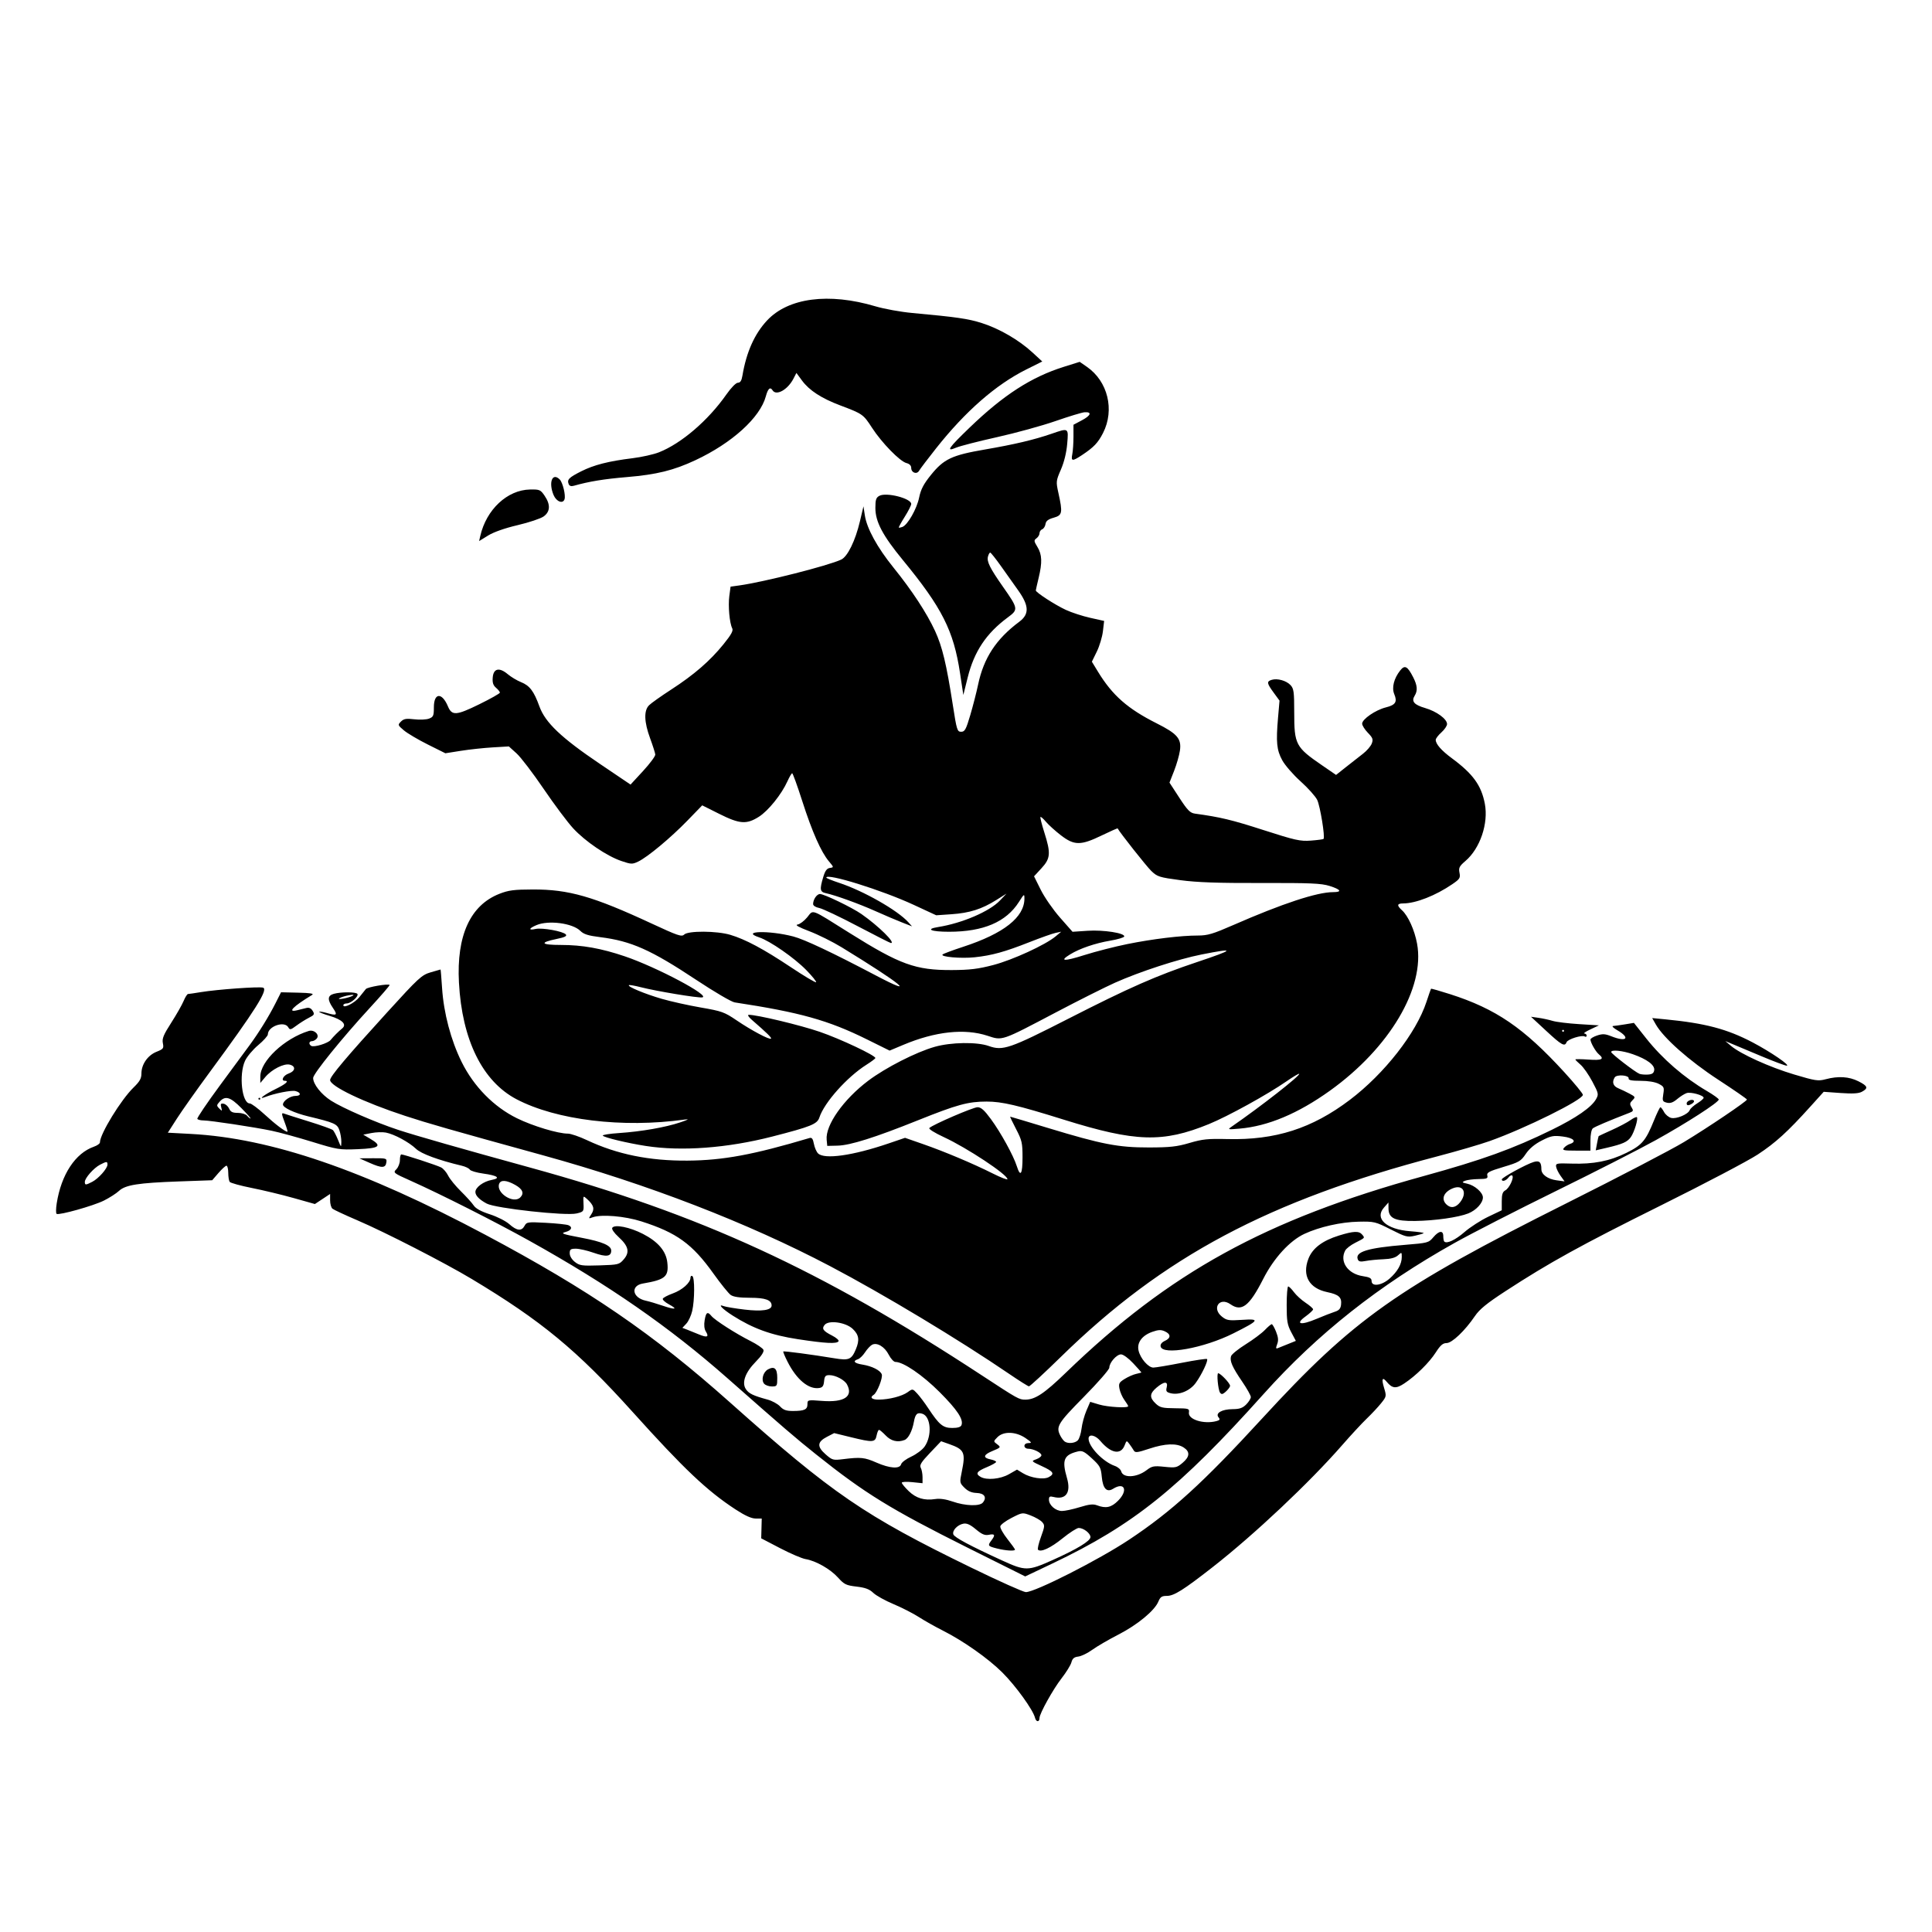 <!-- Created with Inkscape (http://www.inkscape.org/) --><svg xmlns:inkscape="http://www.inkscape.org/namespaces/inkscape" xmlns:sodipodi="http://sodipodi.sourceforge.net/DTD/sodipodi-0.dtd" xmlns="http://www.w3.org/2000/svg" xmlns:svg="http://www.w3.org/2000/svg" version="1.1" id="svg1" width="1024" height="1024" viewBox="0 0 1024 1024" sodipodi:docname="Free Aladdin SVG Vector File for Laser Cutting #6.zip" inkscape:version="1.3.2 (091e20e, 2023-11-25, custom)" inkscape:export-filename="Free Aladdin SVG Vector File for Laser Cutting #5.jpg" inkscape:export-xdpi="96" inkscape:export-ydpi="96" xml:space="preserve"><defs id="defs1"><clipPath clipPathUnits="userSpaceOnUse" id="clipPath113"><path id="path114" style="fill:#ff0000;fill-opacity:1;fill-rule:nonzero;stroke:none" d="M 2.963,1.541 V 1025.541 H 1026.963 V 1.541 Z M 293.678,139.816 c 38.782,0.037 77.573,2.749 116.002,7.945 9.316,1.26 16.801,2.427 23.992,3.615 10.278,-0.304 20.555,-0.753 30.832,-0.957 14.589,-0.289 29.182,-0.293 43.773,-0.439 46.53,0.286 24.385,-0.045 66.441,0.889 54.847,1.218 55.05,55.197 3.002,56.846 -6.184,8.261 -18.239,14.624 -36.477,15.156 -21.151,0.618 -28.764,0.634 -50.75,2.223 -18.689,1.35 -37.337,3.193 -55.936,5.455 12.001,0.019 24.001,-0.009 36.002,0.027 66.77,0.119 133.485,3.038 200.18,5.91 25.427,1.248 13.232,0.577 36.588,1.979 56.229,3.375 52.814,60.187 -3.414,56.801 -22.617,-1.362 -10.745,-0.708 -35.621,-1.93 -65.936,-2.839 -131.892,-5.737 -197.902,-5.857 -52.786,-0.158 -105.573,-0.132 -158.359,-0.123 -9.163,0.002 -16.808,-1.521 -22.99,-4.041 -8.746,3.017 -17.523,5.934 -26.242,9.025 5.536,3.592 10.902,7.441 16.049,11.592 4.71,3.738 8.839,8.1 12.367,12.955 1.544,2.112 2.554,4.476 3.531,6.879 9.834,24.185 -37.528,-10.811 -26.604,7.615 0.316,0.41 0.648,0.808 0.936,1.24 -0.442,-0.03 0.702,0.757 0.402,0.863 -0.122,0.043 -0.145,-0.214 -0.217,-0.322 -0.432,-0.647 -0.796,-1.232 -1.121,-1.781 -1.833,-2.376 -4.085,-4.419 -6.377,-6.336 -7.565,-6.146 -15.728,-11.472 -24.252,-16.189 -0.926,2.545 -3.064,5.186 -6.932,7.326 -5.103,2.824 -9.958,6.07 -14.867,9.225 2.815,1.789 5.518,3.747 8.232,5.686 5.188,1.805 8.897,4.886 11.031,8.553 1.166,0.978 2.398,1.873 3.539,2.883 2.912,2.576 5.652,5.339 8.479,8.008 2.398,2.435 4.645,5.002 6.926,7.539 13.844,2.092 20.255,12.141 17.541,21.828 4.759,6.458 9.477,12.952 13.904,19.637 1.212,1.926 2.423,3.851 3.635,5.777 17.713,28.154 -3.163,47.614 -22.85,33.654 0.886,4.68 -0.554,9.512 -4.043,13.561 1.042,2.544 1.296,5.249 0.936,7.926 7.635,3.691 11.569,9.748 11.797,15.885 24.43,8.601 21.521,33.825 -3.26,37.27 0.239,0.082 0.482,0.156 0.719,0.244 1.322,0.493 2.596,1.11 3.916,1.607 6.12,2.308 12.536,3.896 18.807,5.732 32.52,9.524 29.183,38.885 3.928,40.547 0.828,9.169 -5.021,16.757 -15.059,17.93 -2.798,5.034 -8.149,8.16 -14.783,8.143 -2.317,12.426 -14.089,18.126 -25.68,11.934 -0.503,4.072 -1.764,6.609 -5.955,2.176 -1.766,-1.868 -2.922,-4.16 -4.043,-6.443 -0.746,-1.836 -1.593,-3.62 -2.443,-5.408 -0.81,-1.862 -1.573,-3.744 -2.453,-5.574 -1.172,-2.196 -2.29,-4.417 -3.336,-6.676 -1.296,-2.374 -2.92,-4.557 -4.488,-6.756 -1.716,-2.711 -3.953,-4.918 -6.223,-7.143 -2.015,-1.95 -4.302,-3.575 -6.48,-5.33 -2.51,-1.865 -5.238,-3.423 -7.939,-4.99 -3.239,-1.788 -6.685,-3.136 -10.166,-4.365 -4.373,-1.345 -8.735,-2.725 -13.109,-4.068 -4.079,-1.102 -8.255,-1.84 -12.396,-2.68 -2.58,-0.467 -5.169,-0.886 -7.756,-1.318 -1.618,-0.002 -3.236,-0.018 -4.854,-0.104 -3.38,-0.333 -6.774,-0.454 -10.156,-0.758 -4.122,-0.44 -8.261,-0.699 -12.389,-1.078 -4.707,-0.594 -9.42,-1.135 -14.15,-1.504 -2.798,-0.172 -1.405,-0.126 -4.182,-0.137 -2.602,-0.01 -4.766,-0.457 -6.512,-1.188 -2.594,-0.066 -5.187,-0.124 -7.781,-0.164 -15.93,-0.245 -15.682,-16.337 0.248,-16.092 3.439,0.053 6.877,0.111 10.314,0.217 4.496,0.14 8.986,0.432 13.479,0.658 1.67,-0.612 3.69,-0.976 6.072,-0.975 2.014,4e-4 1.003,-1e-4 3.033,0.002 2.756,0.002 5.512,0.004 8.268,0.016 3.253,0.016 6.506,0.037 9.758,0.098 4.346,0.087 8.693,0.189 13.029,0.508 3.836,0.357 7.644,0.955 11.484,1.26 5.477,0.546 10.922,1.307 16.355,2.186 0.835,0.103 1.674,0.162 2.51,0.258 -2.127,-2.987 -3.694,-5.884 -4.756,-8.641 -5.968,-0.58 -11.926,-1.268 -17.904,-1.723 -12.194,-0.928 -20.637,-5.297 -25.348,-10.836 -3.532,-1.738 -6.423,-3.886 -8.357,-6.406 -6.737,-1.518 -11.721,-4.384 -14.693,-8.049 -24.175,1.834 -34.36,-13.009 -28.658,-25.266 -9.162,-6.34 -10.615,-17.359 -1.707,-25.652 -18.297,-8.662 -13.852,-33.814 17.023,-37.461 4.496,-0.531 9,-0.974 13.508,-1.367 0.312,-0.5 0.98,-1.167 1.217,-1.631 -14.382,-0.455 -31.815,1.542 -20.828,-9.648 -14.044,-0.37 -27.081,-0.629 -12.027,-12.9 1.204,-0.982 2.358,-2.029 3.613,-2.945 2.61,-1.905 8.551,-5.468 10.934,-6.814 8.837,-4.995 17.972,-9.339 27.166,-13.623 8.593,-3.893 17.413,-7.134 26.369,-9.949 -3.043,-1.188 -6.148,-2.206 -9.221,-3.316 -8.215,3.834 -17.176,8.039 -24.521,12.312 -1.583,0.921 -2.997,2.104 -4.482,3.174 -0.494,0.356 -0.968,0.736 -1.455,1.102 -0.121,0.091 -0.406,0.412 -0.367,0.266 0.098,-0.366 0.374,-0.661 0.561,-0.99 27.778,-49.004 -80.483,17.295 -48.793,-29.275 1.925,-2.829 4.06,-5.442 6.348,-7.891 C 51.904,305.044 55.036,281.796 85.691,281.574 c 1.164,-0.008 2.368,0.016 3.611,0.076 0.882,0.043 1.77,0.032 2.648,0.127 6.032,0.654 11.973,2.084 17.859,3.496 3.672,0.881 7.157,1.797 10.656,2.695 3.449,-1.603 6.936,-3.217 10.281,-4.822 5.727,-2.555 11.49,-5.02 17.256,-7.479 -1.758,-0.433 -2.701,-0.767 -5.234,-1.371 -7.09,-1.691 -10.337,-2.42 -17.025,-3.592 -3.644,-0.638 -2.73,0.363 -3.596,-0.623 -5.483,-6.245 -9.524,-11.109 -12.539,-15.299 -0.883,0.483 -1.786,0.92 -2.66,1.422 -48.844,28.059 -83.256,-3.874 -40.234,-40.236 1.815,-1.534 3.491,-3.25 5.445,-4.602 14.718,-10.178 31.246,-17.128 47.98,-23.221 5.612,-2.043 11.241,-4.067 16.928,-5.891 -7.222,-10.428 0.606,-21.63 29.377,-29.678 2.75,-0.769 5.469,-1.661 8.25,-2.307 7.199,-1.67 19.794,-3.63 26.414,-4.502 13.691,-1.802 32.819,-3.715 46.23,-4.545 9.896,-0.612 19.813,-0.84 29.719,-1.26 5.539,-0.104 11.079,-0.154 16.619,-0.148 z m -76.971,85.111 c -5.877,0.789 -11.762,1.527 -17.631,2.381 -12.063,2.184 -24.262,3.72 -36.189,6.553 -7.505,1.782 -14.702,4.684 -21.973,7.26 -2.958,1.048 -5.897,2.134 -8.812,3.27 14.704,2.444 29.159,6.501 43.502,10.438 0.699,0.206 1.39,0.44 2.088,0.65 3.061,-3.614 6.454,-6.95 9.637,-10.461 4.614,-3.781 8.819,-8.123 13.842,-11.342 5.188,-3.324 10.351,-6.135 15.537,-8.748 z m -89.252,172.832 c -0.512,0.272 -1.032,0.529 -1.555,0.779 1.331,-0.102 2.663,-0.188 3.994,-0.281 0.041,-0.026 0.1,-0.072 0.141,-0.098 -0.816,-0.16 -1.676,-0.294 -2.58,-0.4 z m 125.957,26.533 c -0.088,0.124 -0.242,0.225 -0.334,0.348 0.261,0.11 0.512,0.225 0.766,0.34 -0.144,-0.229 -0.288,-0.458 -0.432,-0.688 z m 5.26,94.814 c -1.808,0.607 -3.538,1.283 -5.67,1.609 1.013,0.583 2.02,1.174 3.014,1.758 2.914,1.711 4.847,2.951 7.164,4.408 -1.701,-2.773 -3.333,-5.451 -4.508,-7.775 z"/></clipPath><clipPath clipPathUnits="userSpaceOnUse" id="clipPath240"><path id="path241" style="fill:#ff0000;fill-opacity:1;fill-rule:nonzero;stroke:none" d="M 0.117,-1.305 V 485.719 c 14.587,1.828 30.965,12.545 44.244,35.039 l 1.598,2.705 c 0.762,-13.666 5.121,-23.707 11.205,-30.043 -5.539,-5.821 -10.364,-12.221 -14.834,-18.893 -5.027,-7.645 -8.926,-15.924 -12.211,-24.441 -2.772,-7.459 -4.205,-15.27 -5.857,-23.018 -1.84,-8.204 -2.646,-16.572 -3.229,-24.943 -0.889,-10.321 -0.307,-20.631 1.051,-30.875 1.2,-9.048 2.946,-17.99 5.195,-26.832 1.533,-4.568 2.601,-9.217 3.49,-13.912 -24.478,-1.784 -33.487,-28.212 -3.303,-56.635 0.742,-0.699 1.485,-1.379 2.229,-2.062 -4.187,-4.388 -9.466,-3.128 -16.824,9.539 -0.398,0.686 -0.946,2.81 -1.195,2.057 -0.28,-0.849 0.702,-1.644 1.061,-2.463 1.81,-4.134 3.754,-8.216 5.648,-12.312 3.983,-9.472 8.484,-18.638 13.777,-27.443 1.547,-2.716 3.24,-5.327 4.994,-7.895 0.846,-5.819 1.861,-11.611 3.248,-17.344 4.004,-13.57 9.739,-26.541 16.078,-39.16 5.396,-11.611 12.441,-22.275 19.77,-32.729 11.789,-16.817 25.374,-23.748 36.729,-23.617 8.54,0.099 15.692,4.29 19.973,11.191 4.138,-3.136 8.434,-6.063 12.713,-9.01 6.007,-4.05 11.955,-8.184 18.105,-12.014 6.541,-4.078 13.433,-7.565 20.293,-11.07 8.154,-4.15 16.341,-8.234 24.631,-12.105 7.486,-3.696 15.269,-6.722 22.895,-10.104 8.259,-3.533 16.867,-6.217 25.527,-8.572 6.909,-1.848 13.986,-2.885 21.094,-3.572 1.403,-0.167 2.788,-0.103 4.184,-0.188 7.452,-5.22 18.255,-8.668 32.49,-8.668 h 20.301 20.336 c 2.979,-0.011 5.956,-0.029 8.932,-0.004 2.975,0.025 5.95,0.092 8.924,0.256 3.982,0.418 7.958,0.863 11.951,1.164 59.577,4.494 54.951,64.801 -4.615,60.178 -3.898,-0.303 -7.791,-0.651 -11.67,-1.145 -1.037,-0.393 -0.163,-0.096 -2.766,-0.096 h -10.756 -20.336 -11.135 c -3.624,7.139 -8.846,11.725 -15.934,17.086 -4.878,3.606 -10.395,6.086 -16.02,8.258 -20.834,8.047 -37.186,3.913 -46.447,-5.068 -3.844,1.644 -7.671,3.324 -11.428,5.164 -7.648,3.568 -15.191,7.346 -22.715,11.17 -3.102,1.582 -6.203,3.177 -9.271,4.828 -0.829,0.968 -1.349,1.916 -2.262,2.887 -3.912,4.16 -7.856,8.289 -12.08,12.139 -6.381,5.721 -12.907,11.275 -19.227,17.064 -6.696,5.975 -13.303,12.061 -20.285,17.705 -5.511,4.654 -11.133,9.17 -16.658,13.805 -4.978,7.074 -9.806,14.249 -14.633,21.428 -3.998,6.311 -7.923,12.67 -11.826,19.039 -3.616,6.377 -6.991,12.881 -10.371,19.385 -0.19,0.368 -0.394,0.731 -0.584,1.1 -0.068,5.795 -0.103,11.591 -0.303,17.383 -0.404,11.01 -0.93,22.034 -2.396,32.963 -1.317,8.912 -2.991,17.756 -5.852,26.32 -0.093,0.364 -0.122,0.739 -0.213,1.104 7.304,6.456 13.234,17.396 15.506,33.182 0.205,1.422 0.409,2.842 0.613,4.264 1.615,10.268 2.973,20.576 4.182,30.898 0.493,6.199 0.967,12.399 0.777,18.623 -0.108,3.528 -0.43,6.84 -0.928,9.951 4.191,4.94 8.385,9.877 12.479,14.9 7.311,9.118 14.093,18.641 20.344,28.52 3.976,6.65 7.735,13.434 10.949,20.463 0.165,-0.011 0.323,-0.035 0.488,-0.043 1.414,-0.072 2.712,-0.073 3.914,-0.014 8.415,0.419 12.212,3.917 19.457,8.504 8.129,6.987 13.229,16.382 17.443,26.055 1.747,4.648 3.517,9.285 5.252,13.938 2.545,6.64 3.63,13.645 4.303,20.684 0.907,7.854 0.284,15.68 -1.215,23.41 -2.118,9.075 -6.584,17.292 -11.186,25.307 -3.857,6.628 -7.989,13.089 -12.01,19.617 -4.047,6.238 -7.344,12.916 -11.02,19.371 -2.128,4.359 -4.604,8.566 -6.453,13.057 -0.402,0.897 -0.785,1.804 -1.205,2.693 -0.123,0.261 -0.255,0.518 -0.381,0.777 0.173,0.252 0.35,0.5 0.523,0.752 8.274,11.996 6.929,17.234 1.102,19.219 24.175,26.663 0.221,60.728 -45.082,40.461 -4.356,-1.949 -8.653,-4.03 -12.869,-6.266 -4.891,-2.857 -9.607,-5.989 -14.357,-9.07 -5.006,-3.583 -10.449,-6.527 -15.746,-9.645 -2.009,-1.23 -4.205,-2.878 -6.316,-3.988 -0.735,-0.386 -1.613,-0.528 -2.256,-1.053 -0.518,-0.423 1.585,0.601 1.936,0.521 8.952,-2.025 14.123,-5.168 16.693,-8.979 -9.195,-10.212 -16.982,-21.598 -25.043,-32.701 -0.879,-1.24 -1.745,-2.49 -2.619,-3.734 -0.6,6.095 -0.725,12.233 -0.516,18.418 1.567,46.325 -35.351,56.705 -52.189,31.145 V 1022.695 H 1024.117 V -1.305 Z M 640.027,12.848 c 9.758,-0.097 21.512,3.181 34.168,11.113 17.906,11.223 34.089,26.164 49.977,40.332 30.946,28.946 59.605,60.228 86.514,92.932 11.921,15.041 22.387,31.113 32.768,47.225 14.514,22.527 12.226,41.45 2.443,51.02 3.263,5.234 6.33,10.59 9.18,16.076 9.575,18.432 9.115,33.633 3.475,43.568 2.642,2.48 5.256,5.312 7.805,8.559 7.582,9.658 12.772,20.747 17.539,31.977 6.426,16.172 11.519,32.829 16.363,49.529 3.251,11.709 6.205,24.076 4.545,36.33 -0.481,3.552 -1.528,7.002 -2.291,10.504 -6.032,27.677 -19.693,11.912 -32.248,-5.932 -0.804,9.048 -1.647,18.094 -2.488,27.137 -1.994,18.09 -3.805,36.2 -5.967,54.271 -0.168,1.194 -0.332,2.389 -0.5,3.584 23.792,2.751 33.581,32.961 2.496,60.316 -4.343,3.822 -8.637,7.707 -12.814,11.705 -1.472,8.912 -3.06,17.804 -4.787,26.672 -2.161,9.447 -2.726,19.514 -6.65,28.5 -1.174,2.689 -2.672,5.226 -4.008,7.838 -9.18,17.951 -15.728,13.863 -21.191,2.834 -1.86,44.337 -37.385,55.057 -53.023,25.955 -1.889,-0.975 -3.789,-1.986 -5.734,-3.24 -5.867,1.816 -12.518,1.144 -19.031,-2.061 -0.509,0.629 -1.019,1.277 -1.543,1.879 -0.299,0.27 -0.501,0.71 -0.889,0.82 -0.086,0.024 -0.109,-0.273 -0.17,-0.207 -0.17,0.184 -0.053,0.8 -0.281,0.695 -0.269,-0.123 -0.103,-4.074 -0.174,0.986 -0.016,0.593 1.448,10.964 0.299,6.328 -1.993,-8.04 -4.129,-12.236 -6.375,-13.826 -0.407,0.66 -0.844,1.307 -1.234,1.975 -0.491,0.84 -1.4,3.211 -1.752,4.09 -5.599,13.998 -13.351,23.025 -21.455,27.826 -8.249,15.486 -16.847,25.771 -25.221,2.35 -0.097,-0.271 -0.114,-0.56 -0.207,-0.832 -10.979,-5.843 -17.672,-20.86 -12.346,-41.934 0.288,-1.58 0.661,-3.304 1.162,-5.246 0.627,-2.43 1.064,-4.919 1.883,-7.291 4.364,-12.639 13.699,-24.495 22.656,-35.207 -2.19,-3.03 -4.263,-6.146 -6.141,-9.398 -3.585,-7.021 -6.532,-14.726 -7.111,-22.676 -0.167,-2.288 -0.046,-4.587 -0.07,-6.881 0.598,-2.975 1.197,-5.949 1.795,-8.924 1.947,-9.685 4.608,-13.842 7.688,-14.656 3.627,-6.18 8.856,-10.904 16.746,-13.479 2.148,-0.701 4.38,-0.945 6.646,-0.99 0.324,-0.006 0.653,0.021 0.979,0.021 11.746,-7.505 25.2,-11.737 38.801,-15.146 0.887,-1.879 1.756,-3.765 2.709,-5.613 1.019,-2.169 2.105,-4.304 3.236,-6.416 -6.355,-6.422 -11.592,-16.289 -14.068,-30.15 -1.289,-7.218 -2.844,-14.388 -3.93,-21.641 -0.064,-0.434 -0.098,-0.871 -0.16,-1.305 -11.529,2.277 -18.642,-0.867 -11.871,-19.068 2.032,-5.461 0.898,-2.745 3.416,-8.145 0.749,-1.307 1.449,-2.644 2.248,-3.922 0.155,-0.248 1.107,-1.605 2.004,-2.865 -0.264,-1.852 -0.449,-3.713 -0.701,-5.568 -0.542,-6.513 -0.934,-13.034 -0.451,-19.566 0.361,-7.183 0.873,-14.384 2.369,-21.436 2.251,-9.481 5.484,-18.698 10.729,-26.984 0.743,-1.193 1.514,-2.365 2.281,-3.541 -4.78,-8.78 -6.572,-21.272 -2.4,-37.34 1.379,-5.311 0.628,-2.64 2.258,-8.016 2.568,-7.378 5.581,-14.591 9.094,-21.574 2.767,-6.406 5.004,-13.006 6.904,-19.721 1.542,-7.882 2.637,-15.812 2.574,-23.867 v -3.242 c -3.667,-4.354 -7.302,-8.737 -11.236,-12.869 -6.4,-6.703 -13.267,-12.933 -20.939,-18.168 -8.617,-6.366 -17.545,-12.282 -26.469,-18.207 -10.916,-7.242 -21.799,-14.582 -31.791,-23.086 -11.152,-9.655 -21.67,-19.986 -31.623,-30.877 -9.046,-9.868 -17.741,-20.065 -26.986,-29.744 C 589.978,88.183 599.567,59.862 621.307,56.74 603.866,34.343 615.685,13.09 640.027,12.848 Z m 93.949,429.021 c -7.861,13.679 -5.342,16.616 1.91,15.283 -0.143,-1.261 -0.317,-2.518 -0.463,-3.779 -0.301,-3.859 -0.907,-7.677 -1.447,-11.504 z M 174.225,566.424 c 0.003,-0.145 -0.167,0.248 -0.195,0.391 -0.094,0.471 -0.147,0.948 -0.211,1.424 0.156,-0.336 0.319,-0.667 0.455,-1.016 -0.561,1.056 -0.07,0.255 -0.049,-0.799 z M 0.117,602.516 v 16.166 c 1.961,-1.984 4.406,-3.674 7.33,-4.98 -2.445,-3.727 -4.916,-7.438 -7.33,-11.186 z M 838.766,753.389 c 10.709,-0.347 23.739,5.101 36.371,18.85 7.673,8.351 15.378,16.688 23.881,24.219 8.531,7.577 17.265,14.793 26.215,21.869 1.534,1.213 4.581,1.649 4.629,3.604 0.038,1.543 -5.02,-2.483 -4.547,-0.885 16.973,57.285 48.674,71.202 -9.922,59.533 -13.919,-2.772 -24.929,-12.72 -35.635,-21.324 -11.957,-9.611 -8.618,-6.921 -20.723,-17.588 -10.055,-8.88 -19.192,-18.691 -28.281,-28.531 -27.871,-30.173 -15.548,-58.983 8.012,-59.746 z"/></clipPath></defs><sodipodi:namedview id="namedview1" pagecolor="#ffffff" bordercolor="#000000" borderopacity="0.25" inkscape:showpageshadow="2" inkscape:pageopacity="0.0" inkscape:pagecheckerboard="0" inkscape:deskcolor="#d1d1d1" inkscape:zoom="0.35148179" inkscape:cx="611.69599" inkscape:cy="650.10481" inkscape:window-width="1366" inkscape:window-height="705" inkscape:window-x="-8" inkscape:window-y="-8" inkscape:window-maximized="1" inkscape:current-layer="g1"/><g inkscape:groupmode="layer" inkscape:label="Image" id="g1"><path style="fill:#000000" d="m 548.573,910.432 c -1.054,-4.201 -10.2,-16.872 -17.276,-23.935 -7.497,-7.484 -20.785,-16.836 -31.773,-22.363 -3.883,-1.953 -9.536,-5.143 -12.561,-7.089 -3.025,-1.946 -9.07,-5.03 -13.432,-6.853 -4.363,-1.824 -9.158,-4.49 -10.657,-5.926 -2.059,-1.973 -4.231,-2.788 -8.89,-3.337 -5.543,-0.654 -6.536,-1.139 -9.843,-4.809 -4.05,-4.495 -11.747,-8.871 -17.178,-9.767 -1.925,-0.317 -8,-2.922 -13.5,-5.789 l -10,-5.212 0.138,-5.25 0.138,-5.25 h -3.259 c -2.209,0 -5.636,-1.554 -10.638,-4.825 -15.148,-9.906 -27.358,-21.473 -54.548,-51.675 -29.408,-32.665 -48.39,-48.349 -85.33,-70.506 -14.252,-8.548 -45.851,-24.758 -60.5,-31.034 -6.6,-2.828 -12.562,-5.606 -13.25,-6.173 -0.688,-0.567 -1.25,-2.558 -1.25,-4.423 l 0,-3.392 -4.031,2.668 -4.031,2.668 -11.219,-3.16 c -6.17,-1.738 -16.169,-4.145 -22.219,-5.35 -6.05,-1.204 -11.331,-2.664 -11.735,-3.244 -0.404,-0.58 -0.742,-2.741 -0.75,-4.804 -0.008,-2.062 -0.43,-3.75 -0.937,-3.75 -0.507,0 -2.42,1.733 -4.25,3.851 l -3.328,3.851 -17.5,0.623 c -21.744,0.774 -28.502,1.841 -31.919,5.042 -1.419,1.33 -5.016,3.635 -7.992,5.123 -5.538,2.769 -23.698,7.868 -25.049,7.033 -0.413,-0.255 -0.384,-2.779 0.063,-5.61 2.41,-15.246 9.853,-26.563 19.736,-30.009 1.739,-0.606 3.161,-1.62 3.162,-2.254 0.003,-4.442 11.171,-22.662 17.869,-29.152 3.235,-3.134 4.128,-4.732 4.129,-7.382 0.001,-4.849 3.328,-9.632 7.998,-11.5 3.638,-1.456 3.911,-1.826 3.363,-4.567 -0.487,-2.434 0.325,-4.419 4.417,-10.798 2.757,-4.298 5.713,-9.489 6.567,-11.534 0.855,-2.045 1.914,-3.721 2.355,-3.725 0.441,-0.003 3.501,-0.452 6.801,-0.997 8.737,-1.443 31.209,-3.046 33.013,-2.354 2.736,1.05 -4.237,12.071 -28.379,44.857 -6.885,9.35 -14.683,20.375 -17.33,24.5 l -4.811,7.5 12.254,0.654 c 42.339,2.259 91.475,19.092 155.974,53.433 55.11,29.342 88.901,52.494 129.754,88.905 54.388,48.473 71.141,59.94 128.008,87.619 14.565,7.089 27.515,12.89 28.778,12.89 4.956,0 38.636,-17.098 54.686,-27.761 22.641,-15.042 39.094,-30.031 70.534,-64.255 48.671,-52.98 71.254,-68.945 161.52,-114.183 27.5,-13.782 55.4,-28.318 62,-32.303 12.657,-7.641 33.353,-21.604 33.446,-22.564 0.03,-0.312 -6.795,-5.037 -15.168,-10.5 -15.467,-10.094 -29.062,-22.134 -33.162,-29.37 l -1.884,-3.325 6.884,0.669 c 21.268,2.067 32.804,5.114 46.384,12.25 9.508,4.996 20.269,12.361 17.987,12.31 -0.818,-0.018 -6.662,-2.203 -12.987,-4.856 -6.325,-2.652 -13.3,-5.575 -15.5,-6.496 l -4,-1.673 3,2.54 c 5.107,4.324 20.421,11.266 33.408,15.143 11.325,3.381 12.788,3.603 16.764,2.54 6.652,-1.779 12.398,-1.42 17.366,1.085 4.977,2.51 5.355,3.644 1.85,5.546 -1.727,0.937 -4.86,1.12 -11.32,0.661 l -8.932,-0.635 -7.068,7.834 c -12.084,13.394 -18.396,19.142 -27.883,25.392 -5.039,3.32 -28.067,15.429 -51.173,26.909 -42.585,21.158 -59.251,30.351 -82.571,45.545 -9.888,6.443 -13.695,9.55 -16.185,13.211 -5.291,7.78 -12.127,14.287 -15.009,14.287 -1.945,0 -3.274,1.146 -5.684,4.902 -3.511,5.472 -10.555,12.41 -16.783,16.532 -4.317,2.857 -6.29,2.669 -9.235,-0.879 -2.322,-2.798 -2.875,-1.638 -1.459,3.066 1.364,4.533 1.335,4.69 -1.516,8.25 -1.598,1.996 -5.016,5.654 -7.595,8.129 -2.579,2.475 -8.417,8.775 -12.975,14 -17.339,19.878 -46.54,47.393 -68.661,64.695 -15.523,12.142 -20.548,15.305 -24.32,15.305 -2.704,0 -3.497,0.529 -4.528,3.017 -1.99,4.805 -11.08,12.312 -21.174,17.487 -5.126,2.628 -11.35,6.249 -13.832,8.048 -2.482,1.798 -5.827,3.422 -7.434,3.609 -2.198,0.255 -3.1,1.011 -3.641,3.051 -0.396,1.491 -2.754,5.316 -5.24,8.5 -4.455,5.704 -11.658,18.657 -11.668,20.98 -0.01,2.335 -1.802,2.253 -2.395,-0.109 z M 48.893,626.386 c 3.327,-1.721 8.069,-7.076 8.069,-9.113 0,-1.78 -0.418,-1.776 -3.931,0.041 -3.327,1.721 -8.069,7.076 -8.069,9.113 0,1.78 0.418,1.776 3.931,-0.041 z M 512.917,820.337 C 472.052,799.922 458.445,791.547 432.562,770.881 421.483,762.036 415.693,757.059 385.54,730.461 354.807,703.351 322.717,681.089 280.463,657.566 c -18.075,-10.062 -46.732,-24.549 -62.626,-31.659 -9.414,-4.211 -9.585,-4.347 -7.75,-6.182 1.032,-1.032 1.876,-3.226 1.876,-4.876 0,-1.65 0.338,-2.992 0.75,-2.982 1.437,0.034 19.015,5.786 21.115,6.91 1.163,0.622 2.834,2.581 3.713,4.352 0.879,1.771 3.921,5.502 6.76,8.291 2.839,2.789 5.889,6.168 6.777,7.51 1.085,1.638 3.9,3.175 8.569,4.679 3.865,1.245 8.446,3.572 10.315,5.24 3.964,3.539 6.497,3.81 8.074,0.862 1.085,-2.028 1.668,-2.11 11.285,-1.594 5.578,0.299 10.947,0.867 11.933,1.261 2.364,0.946 1.669,2.755 -1.366,3.556 -2.996,0.79 -2.069,1.131 8.574,3.152 10.8,2.051 15.5,4.096 15.5,6.743 0,3.195 -2.628,3.52 -9.356,1.157 -3.379,-1.187 -7.607,-2.153 -9.394,-2.148 -2.771,0.009 -3.25,0.368 -3.25,2.438 0,1.455 1.098,3.291 2.742,4.584 2.482,1.953 3.72,2.125 13.088,1.823 9.987,-0.322 10.433,-0.435 12.831,-3.225 3.268,-3.802 2.522,-6.982 -2.77,-11.819 -2.384,-2.179 -3.764,-4.187 -3.345,-4.865 1.214,-1.964 9.269,-0.369 16.244,3.217 8.023,4.125 12.254,9.075 12.937,15.137 0.847,7.514 -1.029,9.135 -12.922,11.161 -6.752,1.151 -5.66,7.584 1.547,9.115 1.73,0.368 5.764,1.564 8.962,2.657 6.745,2.306 8.238,1.939 3.184,-0.783 -1.932,-1.04 -3.36,-2.35 -3.173,-2.91 0.187,-0.56 2.552,-1.82 5.256,-2.8 5.064,-1.835 9.417,-5.687 9.417,-8.334 0,-0.827 0.45,-1.225 1,-0.885 1.3,0.804 1.245,12.723 -0.085,18.5 -0.57,2.475 -1.975,5.499 -3.121,6.719 l -2.085,2.219 2.396,0.912 c 1.318,0.501 4.152,1.646 6.299,2.544 4.465,1.867 5.578,1.408 3.738,-1.54 -0.826,-1.322 -1.048,-3.445 -0.624,-5.955 0.722,-4.272 1.525,-4.768 3.611,-2.228 1.848,2.251 12.92,9.343 20.668,13.238 3.463,1.741 6.562,3.858 6.887,4.705 0.379,0.988 -1.08,3.236 -4.075,6.277 -5.574,5.659 -7.526,11.058 -5.252,14.529 1.529,2.333 3.893,3.472 11.512,5.544 2.402,0.653 5.379,2.279 6.615,3.612 1.744,1.882 3.266,2.425 6.801,2.425 6.082,0 7.717,-0.758 7.717,-3.576 0,-2.332 0.099,-2.354 7.794,-1.761 11.697,0.902 16.592,-2.337 13.177,-8.719 -1.291,-2.412 -6.084,-4.945 -9.357,-4.945 -2.074,0 -2.538,0.539 -2.8,3.25 -0.244,2.535 -0.829,3.323 -2.658,3.582 -5.591,0.792 -11.926,-4.5 -16.724,-13.968 -1.411,-2.784 -2.417,-5.211 -2.235,-5.393 0.344,-0.344 15.353,1.649 27.086,3.596 7.704,1.279 9.081,0.699 11.374,-4.785 2.05,-4.904 1.637,-7.629 -1.633,-10.761 -3.663,-3.509 -12.695,-4.825 -14.898,-2.171 -1.69,2.037 -0.852,3.238 3.979,5.703 2.182,1.113 3.7,2.457 3.373,2.986 -0.906,1.465 -6.861,1.165 -21.568,-1.09 -14.161,-2.17 -23.715,-5.632 -34.548,-12.516 -5.458,-3.469 -8.225,-6.377 -4.774,-5.019 1.053,0.414 6.059,1.246 11.125,1.848 9.183,1.091 14.289,0.316 14.289,-2.169 0,-2.892 -3.329,-4.093 -11.349,-4.093 -5.63,0 -8.87,-0.465 -10.321,-1.481 -1.163,-0.815 -5.295,-5.935 -9.181,-11.379 -11.194,-15.679 -19.431,-21.642 -38.149,-27.617 -8.815,-2.814 -21.192,-3.858 -25.835,-2.179 -2.297,0.831 -2.308,0.803 -0.679,-1.683 1.825,-2.786 1.241,-4.788 -2.344,-8.033 -2.029,-1.836 -2.041,-1.819 -1.843,2.45 0.196,4.21 0.121,4.318 -3.646,5.232 -5.692,1.381 -42.926,-2.708 -47.654,-5.233 -3.914,-2.091 -6,-4.232 -6,-6.161 0,-2.426 4.224,-5.549 8.622,-6.374 5.017,-0.941 3.169,-2.326 -4.503,-3.375 -3.472,-0.475 -6.653,-1.414 -7.069,-2.088 -0.416,-0.674 -2.285,-1.59 -4.153,-2.037 -12.504,-2.99 -21.627,-6.356 -24.387,-8.999 -3.687,-3.531 -11.572,-7.778 -15.971,-8.603 -1.796,-0.337 -5.223,-0.225 -7.616,0.248 l -4.351,0.86 3.715,2.192 c 6.464,3.814 5.035,5.017 -6.535,5.498 -9.835,0.409 -10.817,0.252 -24.25,-3.886 -7.7,-2.372 -17.375,-5.017 -21.5,-5.878 -9.339,-1.948 -32.578,-5.46 -36.191,-5.468 -1.48,-0.004 -2.916,-0.371 -3.192,-0.817 -0.276,-0.446 5.122,-8.433 11.994,-17.75 6.872,-9.317 13.983,-18.964 15.802,-21.439 4.833,-6.577 10.123,-15.139 13.558,-21.943 l 3.015,-5.972 9.048,0.208 c 6.537,0.15 8.59,0.485 7.397,1.208 -10.091,6.111 -13.359,9.455 -7.93,8.117 1.375,-0.339 3.513,-0.867 4.75,-1.173 1.585,-0.392 2.618,0.045 3.494,1.477 1.114,1.821 0.905,2.205 -2,3.675 -1.784,0.902 -4.764,2.779 -6.622,4.171 -3.026,2.267 -3.473,2.359 -4.3,0.882 -2.009,-3.59 -10.823,-0.528 -10.823,3.759 0,0.774 -2.315,3.345 -5.145,5.714 -2.83,2.369 -5.97,6.124 -6.978,8.343 -3.334,7.34 -1.624,22.536 2.535,22.536 0.833,0 4.343,2.606 7.801,5.79 5.626,5.182 10.942,9.21 12.155,9.21 0.242,0 -0.437,-2.306 -1.508,-5.123 -1.609,-4.234 -1.686,-5.023 -0.446,-4.548 0.825,0.317 6.807,2.219 13.293,4.227 6.486,2.008 12.233,4.068 12.772,4.577 0.539,0.509 1.751,2.825 2.694,5.146 1.691,4.163 1.715,4.178 1.77,1.12 0.031,-1.705 -0.438,-4.518 -1.042,-6.251 -1.149,-3.297 -2.652,-3.963 -16.402,-7.272 -7.438,-1.79 -13.5,-4.612 -13.5,-6.284 0,-1.954 3.861,-4.592 6.723,-4.592 3.01,0 2.924,-1.8 -0.123,-2.564 -2.152,-0.54 -10.987,1.203 -16.014,3.159 -4.258,1.657 -0.376,-1.349 5.342,-4.137 5.58,-2.721 7.557,-4.458 5.072,-4.458 -2.274,0 -0.777,-2.882 2,-3.85 3.594,-1.253 3.937,-3.877 0.616,-4.71 -3.087,-0.775 -9.55,2.505 -12.99,6.593 l -2.626,3.121 0,-3.381 c 0,-8.19 12.715,-20.177 25.645,-24.177 2.88,-0.891 5.945,1.989 4.267,4.01 -0.636,0.767 -1.777,1.394 -2.535,1.394 -1.587,0 -1.844,1.594 -0.401,2.486 1.45,0.896 8.822,-1.326 10.268,-3.095 1.605,-1.963 4.181,-4.539 6.173,-6.171 2.564,-2.101 0.014,-4.649 -6.626,-6.62 -3.276,-0.973 -5.778,-1.948 -5.558,-2.167 0.219,-0.219 1.941,0.043 3.826,0.584 5.609,1.609 6.059,1.247 3.374,-2.71 -2.978,-4.388 -2.818,-6.471 0.572,-7.414 3.77,-1.049 11.799,-1.019 12.458,0.047 0.796,1.287 -3.418,5.06 -5.652,5.06 -0.996,0 -1.811,0.427 -1.811,0.948 0,1.868 6,-1.16 8.506,-4.293 1.388,-1.735 2.933,-3.662 3.432,-4.281 0.86,-1.066 11.817,-2.954 12.6,-2.171 0.203,0.203 -4.591,5.753 -10.653,12.332 -14.502,15.74 -29.884,34.77 -29.884,36.972 0,3.273 4.274,8.691 9.485,12.024 6.22,3.979 23.707,11.581 35.663,15.504 9.285,3.047 33.75,10.037 69.852,19.959 90.538,24.883 153.706,53.944 239.5,110.186 19.064,12.497 19.64,12.819 22.966,12.819 5.188,0 10.069,-3.243 21.468,-14.265 54.966,-53.147 105.924,-81.161 189.566,-104.211 31.247,-8.611 47.269,-14.391 68,-24.53 12.97,-6.344 21.058,-11.947 23.474,-16.265 1.448,-2.588 1.348,-3.061 -1.974,-9.313 -1.925,-3.623 -4.737,-7.644 -6.25,-8.937 -1.512,-1.292 -2.75,-2.544 -2.75,-2.781 0,-0.237 3.15,-0.206 7,0.07 7.115,0.509 8.55,-0.237 5.434,-2.823 -1.692,-1.404 -4.434,-6.239 -4.434,-7.818 0,-0.535 1.594,-1.498 3.542,-2.141 2.9,-0.957 4.264,-0.881 7.52,0.422 8.076,3.231 10.317,0.945 3.147,-3.212 -2.04,-1.183 -3.035,-2.188 -2.21,-2.233 0.825,-0.045 3.646,-0.436 6.27,-0.867 l 4.77,-0.785 6.524,8.233 c 8.584,10.832 20.086,20.799 32.187,27.89 3.438,2.014 6.25,4.042 6.25,4.505 0,1.49 -17.038,12.474 -33.427,21.549 -8.76,4.851 -32.61,17.009 -53,27.018 -20.39,10.009 -44.498,22.353 -53.573,27.43 -40.166,22.474 -72.603,48.131 -101.223,80.064 -44.818,50.006 -69.029,69.431 -112.021,89.879 l -14.347,6.823 z m 45.046,6.502 c 12.936,-5.791 20,-10.088 20,-12.166 0,-1.993 -3.651,-4.823 -6.221,-4.823 -0.977,0 -4.814,2.459 -8.527,5.465 -6.35,5.14 -11.559,7.561 -13.053,6.067 -0.362,-0.362 0.343,-3.409 1.568,-6.771 2.058,-5.651 2.104,-6.247 0.608,-7.901 -0.89,-0.984 -3.6,-2.545 -6.021,-3.47 -4.387,-1.675 -4.423,-1.671 -10.119,1.242 -3.144,1.608 -5.853,3.632 -6.02,4.499 -0.167,0.866 1.517,3.878 3.742,6.692 2.225,2.815 4.045,5.356 4.045,5.647 0,0.891 -4.871,0.591 -9.557,-0.589 -4.881,-1.229 -5.055,-1.488 -2.911,-4.322 2.148,-2.84 1.814,-3.578 -1.335,-2.948 -2.207,0.441 -3.683,-0.175 -6.942,-2.897 -3.019,-2.522 -4.815,-3.329 -6.637,-2.98 -3.147,0.602 -6.042,3.721 -5.284,5.695 0.621,1.617 8.956,6.074 25.666,13.722 12.563,5.75 13.813,5.743 27,-0.16 z m 14.3,-28 c 4.981,-1.539 7.136,-1.774 9.17,-1 4.713,1.792 7.559,1.181 11.129,-2.389 5.487,-5.487 3.545,-10.206 -2.617,-6.357 -3.335,2.083 -5.406,-0.118 -5.983,-6.355 -0.453,-4.903 -0.942,-5.815 -5.234,-9.76 -4.001,-3.678 -5.162,-4.247 -7.5,-3.672 -7.402,1.82 -8.493,4.516 -5.708,14.098 2.243,7.715 -0.569,11.665 -7.131,10.018 -1.97,-0.494 -2.428,-0.229 -2.428,1.41 0,2.926 3.543,6.019 6.895,6.019 1.592,0 5.825,-0.905 9.406,-2.011 z m -51.34,-2.441 c 2.272,-2.737 0.843,-4.955 -3.285,-5.098 -2.669,-0.093 -4.604,-0.923 -6.449,-2.768 -2.577,-2.577 -2.609,-2.767 -1.431,-8.469 2.117,-10.249 1.402,-11.82 -6.677,-14.671 l -4.282,-1.511 -5.86,6.158 c -4.702,4.941 -5.674,6.506 -4.918,7.919 0.518,0.968 0.942,3.203 0.942,4.966 v 3.206 l -5.5,-0.568 c -3.025,-0.312 -5.5,-0.172 -5.5,0.312 0,0.484 1.635,2.467 3.632,4.407 3.948,3.834 8.317,5.141 14.165,4.237 2.398,-0.371 5.641,0.104 9.202,1.347 6.652,2.322 14.265,2.576 15.96,0.533 z m 13.827,-15.023 4.287,-2.451 3.181,1.934 c 4.106,2.497 10.892,3.519 13.631,2.053 3.306,-1.769 2.559,-2.967 -3.636,-5.824 -5.703,-2.631 -5.728,-2.66 -3,-3.638 1.512,-0.542 2.75,-1.501 2.75,-2.132 0,-1.361 -4.282,-3.467 -7.047,-3.467 -1.074,0 -1.953,-0.675 -1.953,-1.5 0,-0.885 0.915,-1.5 2.232,-1.5 1.886,0 1.624,-0.413 -1.692,-2.667 -5.122,-3.481 -11.656,-3.675 -14.845,-0.442 -2.153,2.183 -2.158,2.251 -0.267,3.656 2.266,1.684 2.202,1.775 -2.677,3.797 -4.525,1.875 -4.807,3.495 -0.75,4.306 1.65,0.33 3,0.934 3,1.342 0,0.408 -2.25,1.677 -5,2.82 -5.3,2.202 -6.095,3.452 -3.25,5.109 3.23,1.881 10.484,1.208 15.037,-1.395 z m 72.937,-2.133 c 2.91,-2.215 3.836,-2.39 9.535,-1.806 5.871,0.601 6.537,0.458 9.527,-2.058 3.88,-3.264 4.091,-5.907 0.653,-8.16 -3.66,-2.398 -9.824,-2.19 -18.279,0.619 -6.283,2.087 -7.463,2.228 -8.182,0.976 -0.462,-0.804 -1.512,-2.362 -2.334,-3.462 -1.466,-1.963 -1.513,-1.95 -2.511,0.664 -2.024,5.301 -7.298,4.358 -12.908,-2.31 -2.633,-3.129 -6.224,-3.834 -6.224,-1.222 0,4.33 7.657,12.307 13.903,14.484 1.593,0.555 3.115,1.843 3.382,2.862 0.966,3.695 8.229,3.378 13.439,-0.587 z m -130.07,-3.175 c 0.257,-0.981 2.667,-2.793 5.358,-4.027 2.69,-1.234 5.859,-3.603 7.041,-5.263 4.1,-5.758 3.424,-16.005 -1.151,-17.457 -2.717,-0.862 -3.736,0.116 -4.496,4.316 -0.877,4.848 -2.925,8.817 -4.95,9.594 -3.65,1.401 -7.131,0.569 -9.955,-2.379 -1.581,-1.65 -3.184,-3 -3.562,-3 -0.378,0 -0.958,1.35 -1.288,3 -0.738,3.691 -1.93,3.766 -13.774,0.861 l -8.72,-2.139 -3.828,1.981 c -5.162,2.671 -5.357,5.186 -0.718,9.259 3.533,3.102 3.978,3.225 9.3,2.57 9.356,-1.151 11.359,-0.948 17.589,1.786 7.171,3.147 12.471,3.508 13.154,0.897 z m 93.627,-12.64 c 0.783,-0.783 1.681,-3.595 1.997,-6.25 0.316,-2.655 1.477,-6.93 2.58,-9.5 l 2.006,-4.673 4.728,1.423 c 4.555,1.371 15.41,1.992 15.41,0.882 0,-0.297 -0.894,-1.76 -1.986,-3.25 -1.092,-1.49 -2.269,-4.147 -2.614,-5.905 -0.559,-2.843 -0.257,-3.426 2.736,-5.289 1.85,-1.151 4.602,-2.357 6.114,-2.68 1.512,-0.322 2.75,-0.668 2.75,-0.768 0,-0.1 -1.967,-2.294 -4.371,-4.875 -2.471,-2.653 -5.265,-4.693 -6.427,-4.693 -2.342,0 -6.202,4.385 -6.202,7.046 0,0.977 -6.075,7.939 -13.5,15.473 -13.988,14.191 -14.963,15.834 -12.35,20.797 0.632,1.201 1.645,2.515 2.25,2.919 1.804,1.205 5.358,0.865 6.88,-0.658 z m -61.635,-8.095 c 1.154,-3.006 -2.257,-8.148 -11.618,-17.514 -9.047,-9.051 -19.182,-15.968 -23.397,-15.968 -0.874,0 -2.463,-1.711 -3.53,-3.803 -2.198,-4.308 -6.281,-6.723 -8.908,-5.269 -0.931,0.516 -2.593,2.32 -3.693,4.01 -1.1,1.69 -2.788,3.325 -3.75,3.634 -2.95,0.947 -1.957,2.138 2.355,2.828 5.087,0.813 9.452,3.003 10.279,5.157 0.678,1.768 -2.458,9.752 -4.27,10.872 -2.243,1.386 -1.018,2.569 2.637,2.546 5.56,-0.036 12.4,-1.792 15.374,-3.947 2.623,-1.901 2.625,-1.9 5.103,0.785 1.363,1.478 3.962,4.937 5.774,7.687 5.815,8.825 7.843,10.5 12.718,10.5 2.962,0 4.53,-0.483 4.927,-1.518 z m 135.126,-2.118 c 1.821,-0.488 2.039,-0.888 1.102,-2.018 -1.816,-2.188 1.777,-4.277 7.423,-4.315 3.732,-0.025 5.34,-0.576 7.25,-2.486 1.35,-1.35 2.455,-3.122 2.455,-3.937 0,-0.815 -2.054,-4.482 -4.564,-8.149 -5.268,-7.695 -6.716,-11.002 -5.918,-13.515 0.313,-0.985 3.812,-3.816 7.775,-6.291 3.964,-2.475 8.529,-5.884 10.144,-7.577 1.615,-1.692 3.254,-3.077 3.641,-3.077 0.387,0 1.421,1.79 2.296,3.979 1.188,2.97 1.338,4.647 0.59,6.614 -0.772,2.03 -0.71,2.52 0.267,2.131 0.698,-0.277 3.149,-1.265 5.448,-2.194 l 4.179,-1.69 -2.429,-4.569 c -2.099,-3.947 -2.429,-5.909 -2.429,-14.42 0,-5.418 0.365,-9.851 0.812,-9.851 0.447,0 1.814,1.355 3.038,3.011 1.224,1.656 4.009,4.191 6.188,5.633 2.179,1.442 3.962,3.009 3.962,3.483 0,0.473 -1.801,2.165 -4.002,3.76 -5.746,4.162 -2.599,4.86 5.834,1.294 3.667,-1.551 8.018,-3.247 9.668,-3.769 2.25,-0.711 3.081,-1.647 3.322,-3.741 0.452,-3.917 -1.168,-5.394 -7.316,-6.67 -9.585,-1.99 -13.411,-8.723 -10.014,-17.618 2.153,-5.638 7.441,-9.664 16.279,-12.393 7.727,-2.387 10.566,-2.494 12.25,-0.465 1.494,1.8 1.618,1.656 -3.737,4.356 -2.319,1.169 -4.682,2.995 -5.25,4.057 -3.134,5.855 1.344,12.397 9.304,13.59 3.655,0.548 4.663,1.107 4.663,2.586 0,3.134 5.312,2.429 9.516,-1.262 4.223,-3.708 6.484,-7.702 6.484,-11.457 0,-2.655 -0.037,-2.671 -2.031,-0.866 -1.391,1.259 -3.834,1.906 -7.75,2.053 -3.145,0.118 -7.342,0.527 -9.326,0.91 -2.795,0.538 -3.743,0.342 -4.208,-0.869 -1.533,-3.996 5.239,-6.071 25.076,-7.682 12.008,-0.975 12.51,-1.109 14.921,-3.975 3.008,-3.575 5.318,-3.85 5.318,-0.632 0,1.283 0.236,2.569 0.523,2.857 1.326,1.326 5.882,-0.815 10.754,-5.051 2.934,-2.551 8.572,-6.188 12.529,-8.082 l 7.194,-3.443 v -4.772 c 0,-3.631 0.445,-5.01 1.863,-5.769 2.122,-1.136 4.771,-6.773 3.69,-7.854 -0.394,-0.394 -1.292,0.07 -1.995,1.032 -1.285,1.757 -3.564,2.398 -3.551,0.998 0.009,-0.973 13.212,-8.166 16.964,-9.242 3.026,-0.868 4.029,0.108 4.029,3.918 0,2.725 3.415,5.185 8.064,5.809 l 4.219,0.566 -2.082,-2.901 c -1.145,-1.595 -2.221,-3.777 -2.391,-4.847 -0.288,-1.818 0.254,-1.929 8.191,-1.675 11.582,0.37 20.252,-1.33 29.075,-5.7 8.298,-4.11 10.239,-6.398 14.629,-17.245 1.538,-3.8 3.058,-6.914 3.377,-6.921 0.32,-0.007 1.19,1.125 1.933,2.515 0.744,1.39 2.442,2.801 3.775,3.135 2.784,0.699 8.985,-1.91 9.841,-4.14 0.313,-0.815 2.099,-2.427 3.969,-3.583 1.87,-1.156 3.401,-2.48 3.401,-2.943 0,-1.33 -6.757,-3.208 -8.99,-2.499 -1.112,0.353 -3.377,1.782 -5.034,3.176 -2.2,1.851 -3.684,2.366 -5.503,1.91 -2.269,-0.57 -2.435,-0.971 -1.868,-4.519 0.576,-3.601 0.392,-4.013 -2.442,-5.479 -1.882,-0.973 -5.593,-1.585 -9.614,-1.585 -4.706,0 -6.479,-0.352 -6.3,-1.25 0.351,-1.756 -6.302,-2.274 -7.38,-0.574 -1.573,2.482 -0.875,4.627 1.88,5.769 1.512,0.627 4.216,1.922 6.007,2.876 3.093,1.649 3.17,1.824 1.52,3.474 -1.45,1.45 -1.531,2.069 -0.488,3.739 1.09,1.746 0.96,2.113 -1.02,2.879 -11.037,4.271 -18.476,7.433 -19.519,8.297 -0.717,0.593 -1.25,3.329 -1.25,6.413 v 5.378 h -7.622 c -6.572,0 -7.455,-0.201 -6.41,-1.461 0.667,-0.804 2.072,-1.734 3.122,-2.067 3.886,-1.233 2,-3.23 -3.726,-3.945 -5.006,-0.626 -6.26,-0.385 -11.225,2.154 -3.711,1.898 -6.536,4.269 -8.408,7.056 -2.594,3.862 -3.54,4.414 -11.846,6.906 -7.602,2.282 -8.952,2.997 -8.55,4.533 0.415,1.585 -0.198,1.833 -4.679,1.894 -2.836,0.039 -6.056,0.451 -7.156,0.915 -1.771,0.748 -1.629,0.926 1.236,1.552 3.936,0.86 8.264,4.672 8.264,7.28 0,2.916 -3.533,6.778 -7.739,8.461 -5.209,2.084 -17.698,3.857 -28.204,4.004 -10.659,0.149 -14.039,-1.424 -14.089,-6.556 l -0.032,-3.227 -2.385,2.709 c -5.097,5.789 1.3,11.556 13.874,12.507 4.189,0.317 7.417,0.775 7.173,1.019 -0.244,0.244 -2.352,0.872 -4.686,1.396 -3.93,0.883 -4.869,0.637 -12.717,-3.339 -8.175,-4.141 -8.778,-4.286 -17.085,-4.127 -9.294,0.179 -20.724,2.749 -28.694,6.452 -7.79,3.619 -16.237,12.855 -21.842,23.883 -7.344,14.448 -11.419,17.6 -17.368,13.432 -5.81,-4.07 -10.08,2.141 -4.512,6.564 2.518,2 3.603,2.175 10.602,1.707 9.844,-0.658 9.289,0.214 -4.555,7.161 -15.737,7.896 -37.621,11.811 -38.554,6.897 -0.207,-1.089 0.63,-2.177 2.241,-2.911 3.284,-1.496 3.283,-3.569 -0.002,-5.066 -2.033,-0.926 -3.431,-0.869 -6.659,0.271 -5.42,1.915 -8.204,5.678 -7.288,9.848 0.918,4.18 5.168,9.097 7.86,9.092 1.189,-0.002 7.961,-1.14 15.05,-2.528 7.089,-1.388 13.122,-2.291 13.406,-2.006 0.751,0.751 -2.792,8.234 -5.989,12.647 -3.064,4.23 -8.831,6.603 -13.313,5.479 -2.256,-0.566 -2.589,-1.07 -2.072,-3.131 0.826,-3.292 -1.339,-3.239 -5.345,0.132 -3.753,3.158 -3.879,5.309 -0.495,8.487 2.254,2.117 3.554,2.432 10.25,2.481 7.329,0.055 7.655,0.155 7.352,2.27 -0.527,3.689 7.932,6.32 14.587,4.537 z m 1.885,-15.114 c -1.031,-1.676 -1.832,-10.25 -0.957,-10.25 1.243,0 6.301,5.338 6.301,6.65 0,1.085 -3.205,4.35 -4.27,4.35 -0.337,0 -0.82,-0.338 -1.074,-0.75 z M 846.453,606.034 c 0.379,-2.026 0.771,-3.77 0.873,-3.875 0.101,-0.105 3.256,-1.568 7.011,-3.253 3.754,-1.684 8.157,-4.01 9.784,-5.169 1.627,-1.158 3.187,-1.877 3.466,-1.598 0.789,0.789 -1.387,7.944 -3.199,10.523 -1.832,2.607 -4.337,3.723 -12.77,5.691 l -5.852,1.365 z m 47.51,-21.216 c 0,-1.289 2.849,-2.453 3.764,-1.538 0.373,0.373 0.016,1.097 -0.793,1.608 -1.936,1.224 -2.971,1.2 -2.971,-0.07 z m -120.073,52.397 c 4.021,-5.112 1.575,-9.645 -3.965,-7.35 -4.707,1.95 -6.186,5.619 -3.391,8.413 2.31,2.31 5.009,1.92 7.356,-1.063 z m -498.127,-2.565 c 2.167,-2.167 1.262,-4.397 -2.686,-6.616 -4.581,-2.575 -7.665,-2.797 -8.503,-0.612 -1.837,4.788 7.559,10.858 11.189,7.228 z m -147.8,-47.3 c -5.869,-5.943 -8.557,-6.752 -11.528,-3.469 -1.7,1.879 -1.716,2.154 -0.206,3.663 1.51,1.51 1.588,1.462 1.04,-0.632 -0.479,-1.831 -0.229,-2.196 1.301,-1.908 1.041,0.196 2.337,1.367 2.88,2.601 0.763,1.734 1.815,2.244 4.628,2.244 2.016,0 4.196,0.669 4.885,1.5 0.685,0.825 1.512,1.5 1.838,1.5 0.326,0 -1.851,-2.475 -4.838,-5.5 z M 876.768,567.207 c 0.383,-2.686 -3.784,-5.798 -11.302,-8.441 -5.53,-1.944 -11.504,-2.544 -11.504,-1.157 0,0.87 12.73,10.67 15,11.548 0.825,0.319 2.85,0.493 4.5,0.386 2.228,-0.144 3.079,-0.746 3.305,-2.337 z M 186.963,527.752 c 0.934,-0.54 0.178,-0.634 -2,-0.248 -1.925,0.341 -4.175,1.028 -5,1.526 -1.953,1.179 4.923,-0.076 7,-1.279 z m 218.011,205.611 c -1.653,-1.992 -0.501,-6.18 2.079,-7.561 3.437,-1.839 4.91,-0.484 4.91,4.517 0,4.325 -0.131,4.531 -2.878,4.531 -1.583,0 -3.433,-0.669 -4.112,-1.487 z m 129.989,-5.119 c -26.607,-18.157 -66.682,-42.27 -95,-57.161 -43.784,-23.024 -96.65,-43.441 -152,-58.702 -50.148,-13.827 -60.686,-16.84 -73.198,-20.934 -21.947,-7.181 -39.802,-15.713 -39.802,-19.019 0,-1.888 8.725,-12.238 30.188,-35.812 16.732,-18.378 18.318,-19.839 23.071,-21.25 2.807,-0.834 5.179,-1.516 5.272,-1.516 0.092,0 0.459,4.434 0.814,9.854 0.869,13.266 4.677,27.649 10.363,39.146 6.438,13.017 17.037,23.81 29.304,29.84 8.402,4.13 21.759,8.16 27.044,8.16 1.505,0 6.045,1.557 10.09,3.46 16,7.529 33.091,11.003 53.354,10.847 18.814,-0.145 34.796,-3.111 64.623,-11.991 1.212,-0.361 1.792,0.417 2.289,3.068 0.366,1.953 1.356,4.241 2.198,5.083 3.335,3.335 18.43,1.198 37.502,-5.309 l 8.613,-2.939 9.496,3.308 c 11.52,4.014 26.574,10.358 37.028,15.605 4.263,2.139 7.75,3.489 7.75,3 0,-2.438 -21.481,-16.636 -33.73,-22.295 -4.891,-2.26 -8.173,-4.323 -7.663,-4.817 1.877,-1.818 23.212,-11.021 25.55,-11.021 1.86,0 3.582,1.532 7.085,6.303 5.234,7.128 11.955,19.342 13.727,24.947 1.917,6.063 3.031,4.344 3.031,-4.677 0,-7.651 -0.316,-9.033 -3.426,-15 -1.884,-3.615 -3.29,-6.573 -3.124,-6.573 0.166,0 9.217,2.709 20.114,6.019 28.541,8.671 37.157,10.333 53.436,10.307 11.224,-0.018 14.849,-0.42 21.5,-2.384 6.844,-2.021 9.742,-2.32 20.051,-2.065 25.462,0.629 44.864,-5.58 64.949,-20.785 18.311,-13.862 35.157,-35.41 40.572,-51.897 1.21,-3.683 2.305,-6.826 2.435,-6.984 0.129,-0.158 4.678,1.136 10.108,2.875 24.276,7.776 38.979,17.811 60.452,41.26 5.463,5.966 9.933,11.408 9.933,12.093 0,2.663 -30.595,17.824 -49.5,24.529 -4.95,1.756 -17.36,5.381 -27.577,8.057 -89.459,23.429 -145.264,53.137 -199.527,106.22 -8.857,8.665 -16.507,15.726 -17,15.692 -0.493,-0.034 -5.171,-2.979 -10.396,-6.544 z m -339,-111.882 -5.5,-2.432 7.32,-0.04 c 7.019,-0.038 7.306,0.052 7,2.2 -0.437,3.064 -2.373,3.124 -8.82,0.273 z m 146.383,-8.971 c -9.972,-1.549 -22.241,-4.502 -22.859,-5.503 -0.252,-0.408 3.689,-1.019 8.759,-1.358 11.626,-0.778 24.471,-3.02 32.217,-5.623 4.491,-1.509 5.073,-1.888 2.316,-1.504 -32.727,4.553 -67.888,0.291 -89.015,-10.789 -18.031,-9.456 -28.877,-31.428 -30.512,-61.807 -1.339,-24.899 5.986,-40.993 21.422,-47.061 4.858,-1.91 7.718,-2.281 17.789,-2.309 18.966,-0.052 31.941,3.668 62.839,18.019 13.994,6.5 16.012,7.184 17.321,5.875 2.073,-2.073 17.259,-1.992 24.406,0.13 8.049,2.39 17.599,7.49 32.043,17.112 7.097,4.728 13.157,8.342 13.466,8.032 0.31,-0.31 -2.063,-3.247 -5.273,-6.528 -6.282,-6.42 -19.173,-15.371 -24.822,-17.235 -10.371,-3.423 5.158,-3.846 18.019,-0.491 5.89,1.537 20.558,8.461 43.646,20.607 22.75,11.967 13.864,4.632 -18.029,-14.883 -4.74,-2.9 -12.435,-6.725 -17.101,-8.5 -5.673,-2.158 -7.749,-3.332 -6.267,-3.544 1.219,-0.175 3.524,-1.904 5.123,-3.844 3.436,-4.169 1.269,-4.973 22.557,8.371 26.621,16.687 34.872,19.677 54.071,19.59 9.608,-0.043 13.994,-0.576 22,-2.673 10.261,-2.687 27.592,-10.646 33.009,-15.159 l 2.991,-2.492 -3,0.63 c -1.65,0.347 -7.95,2.582 -14,4.966 -12.933,5.098 -19.734,6.973 -28.832,7.947 -7.216,0.773 -18.43,-0.202 -17.031,-1.481 0.475,-0.434 5.364,-2.259 10.864,-4.054 21.54,-7.032 32.5,-15.659 32.5,-25.581 0,-2.652 -0.148,-2.562 -2.895,1.77 -6.761,10.662 -18.868,15.827 -37.095,15.827 -9.532,0 -12.737,-1.39 -5.764,-2.5 12.73,-2.026 27.255,-8.251 32.754,-14.038 l 3.5,-3.683 -5.5,3.453 c -7.597,4.77 -14.1,6.828 -23.629,7.479 l -8.129,0.555 -11.871,-5.506 c -16.824,-7.803 -46.371,-17.015 -46.371,-14.456 0,0.293 3.038,1.532 6.75,2.755 12.902,4.248 31.024,14.56 36.72,20.894 l 1.97,2.191 -5.47,-2.144 c -3.009,-1.179 -9.295,-3.859 -13.97,-5.955 -8.61,-3.86 -21.224,-8.423 -26.25,-9.496 -3.14,-0.671 -3.346,-1.945 -1.38,-8.549 0.99,-3.323 1.908,-4.584 3.512,-4.823 2.149,-0.32 2.144,-0.357 -0.508,-3.5 -4.142,-4.909 -8.906,-15.677 -14.105,-31.883 -2.61,-8.137 -5.02,-14.794 -5.356,-14.794 -0.335,0 -1.465,1.902 -2.511,4.226 -3.112,6.913 -10.134,15.648 -15.124,18.813 -6.575,4.17 -10.188,3.906 -21.064,-1.539 l -8.99,-4.5 -7.862,8.102 c -8.895,9.166 -21.118,19.338 -26.084,21.706 -3.093,1.475 -3.73,1.453 -8.896,-0.302 -7.708,-2.62 -19.066,-10.315 -25.529,-17.296 -2.983,-3.222 -10.041,-12.653 -15.683,-20.957 -5.642,-8.304 -12.098,-16.76 -14.346,-18.791 l -4.088,-3.693 -8.619,0.514 c -4.74,0.283 -12.309,1.098 -16.82,1.813 l -8.202,1.299 -9.298,-4.637 c -5.114,-2.55 -10.821,-5.921 -12.683,-7.491 -3.274,-2.761 -3.325,-2.913 -1.563,-4.676 1.488,-1.488 2.782,-1.709 7.067,-1.205 2.885,0.339 6.401,0.177 7.813,-0.36 2.289,-0.87 2.567,-1.524 2.567,-6.032 0,-7.721 4.303,-7.992 7.446,-0.469 2.108,5.045 4.404,4.895 16.582,-1.082 6.035,-2.962 10.972,-5.748 10.972,-6.191 0,-0.444 -0.926,-1.599 -2.058,-2.569 -1.532,-1.312 -1.979,-2.71 -1.75,-5.472 0.401,-4.829 3.497,-5.491 7.993,-1.708 1.73,1.455 4.876,3.339 6.993,4.186 4.607,1.843 6.825,4.774 9.775,12.921 3.089,8.529 11.569,16.587 31.915,30.327 l 16.368,11.053 6.632,-7.19 c 3.648,-3.954 6.564,-7.889 6.481,-8.744 -0.083,-0.855 -1.311,-4.705 -2.729,-8.555 -3.201,-8.692 -3.399,-14.721 -0.576,-17.545 1.125,-1.125 6.412,-4.874 11.75,-8.332 12.073,-7.822 20.504,-15.121 27.661,-23.949 4.168,-5.141 5.321,-7.239 4.673,-8.5 -1.424,-2.77 -2.24,-11.851 -1.54,-17.131 l 0.658,-4.957 4.627,-0.644 c 13.099,-1.824 47.227,-10.485 54.042,-13.716 3.367,-1.596 7.469,-9.989 9.887,-20.226 l 1.89,-8 0.713,4.733 c 1.054,7.001 6.563,17.056 15.212,27.767 9.827,12.17 17.604,24.032 22.011,33.569 3.825,8.28 6.049,17.539 9.41,39.181 2.078,13.384 2.347,14.25 4.43,14.25 1.924,0 2.561,-1.159 4.809,-8.75 1.425,-4.812 3.306,-12.144 4.18,-16.293 2.966,-14.079 9.552,-24.127 21.796,-33.249 5.389,-4.015 5.254,-8.454 -0.502,-16.575 -2.337,-3.298 -6.5,-9.162 -9.25,-13.032 -2.75,-3.87 -5.285,-7.051 -5.633,-7.068 -0.348,-0.018 -0.887,0.937 -1.196,2.121 -0.692,2.646 1.037,6.124 7.936,15.961 8.161,11.637 8.234,12.094 2.599,16.257 -11.43,8.442 -17.843,18.05 -21.284,31.888 l -2.298,9.241 -1.744,-11.536 c -3.416,-22.602 -9.536,-34.704 -30.352,-60.021 -10.684,-12.993 -14.526,-20.286 -14.526,-27.567 0,-4.392 0.367,-5.502 2.133,-6.447 3.728,-1.995 16.867,1.367 16.867,4.317 0,0.741 -1.544,3.795 -3.43,6.788 -1.887,2.992 -3.301,5.569 -3.143,5.727 0.158,0.158 1.012,0.009 1.899,-0.331 2.79,-1.071 7.615,-9.522 8.85,-15.502 0.915,-4.431 2.348,-7.186 6.256,-12.028 6.862,-8.504 11.096,-10.498 28.71,-13.524 15.551,-2.671 26,-5.142 35.265,-8.338 9.1,-3.139 8.986,-3.212 8.263,5.344 -0.393,4.65 -1.623,9.686 -3.324,13.608 -2.613,6.025 -2.657,6.425 -1.348,12.368 2.347,10.659 2.115,11.881 -2.497,13.183 -2.933,0.828 -4.087,1.723 -4.328,3.355 -0.18,1.224 -0.968,2.472 -1.75,2.772 -0.782,0.3 -1.422,1.236 -1.422,2.079 0,0.843 -0.72,2.059 -1.601,2.703 -1.45,1.06 -1.403,1.495 0.496,4.61 2.459,4.034 2.617,8.188 0.624,16.44 -0.797,3.3 -1.465,6.263 -1.484,6.584 -0.062,1.017 10.247,7.694 15.964,10.338 3.025,1.399 8.818,3.284 12.873,4.189 l 7.373,1.644 -0.644,5.479 c -0.354,3.013 -1.817,7.875 -3.251,10.803 l -2.607,5.324 3.246,5.319 c 7.652,12.54 15.698,19.613 31.154,27.385 10.904,5.483 13.162,8.124 12.279,14.362 -0.356,2.514 -1.748,7.373 -3.094,10.798 l -2.447,6.227 5.215,8.007 c 4.374,6.715 5.715,8.076 8.309,8.432 13.456,1.847 19.41,3.273 36.094,8.645 17.069,5.496 19.641,6.07 25.306,5.651 3.468,-0.257 6.501,-0.661 6.738,-0.899 0.896,-0.896 -1.798,-17.429 -3.369,-20.677 -0.901,-1.863 -4.85,-6.273 -8.776,-9.801 -3.925,-3.527 -8.312,-8.572 -9.748,-11.21 -2.954,-5.428 -3.359,-9.544 -2.226,-22.602 l 0.781,-9 -3.104,-4.241 c -3.646,-4.983 -3.794,-5.905 -1.081,-6.766 2.982,-0.946 7.79,0.39 10.022,2.785 1.722,1.849 1.956,3.574 1.956,14.451 0,17.044 0.735,18.437 14.839,28.114 l 7.339,5.035 5.275,-4.189 c 2.901,-2.304 6.938,-5.467 8.97,-7.028 2.032,-1.562 4.135,-3.998 4.673,-5.414 0.839,-2.208 0.546,-3.02 -2.059,-5.708 -1.671,-1.724 -3.037,-3.897 -3.037,-4.83 0,-2.374 7.072,-7.238 12.52,-8.609 5.206,-1.311 6.219,-2.901 4.497,-7.059 -1.414,-3.414 -0.194,-8.275 3.142,-12.516 2.428,-3.087 3.881,-2.326 6.914,3.618 2.206,4.324 2.424,7.088 0.769,9.738 -1.876,3.003 -0.326,4.836 5.525,6.537 6.098,1.773 11.632,5.819 11.632,8.505 0,0.96 -1.35,2.949 -3,4.419 -1.65,1.47 -3,3.244 -3,3.943 0,2.234 2.995,5.648 8.565,9.763 11.204,8.277 15.62,14.382 17.474,24.158 1.97,10.386 -2.522,23.628 -10.262,30.253 -3.274,2.803 -3.705,3.652 -3.18,6.273 0.546,2.728 0.17,3.331 -3.745,6.013 -8.889,6.09 -19.399,10.214 -26.101,10.243 -3.295,0.014 -3.478,1.044 -0.642,3.607 3.266,2.951 6.673,10.488 8.002,17.701 4.315,23.419 -14.571,55.29 -46.194,77.953 -16.926,12.13 -32.839,18.806 -47.916,20.101 -6.352,0.546 -6.444,0.519 -4.035,-1.145 15.579,-10.766 36.458,-27.114 35.654,-27.918 -0.211,-0.211 -3.249,1.597 -6.751,4.017 -10.211,7.057 -31.033,18.526 -41.086,22.632 -24.429,9.978 -38.878,9.54 -76.871,-2.33 -24.582,-7.68 -32.77,-9.6 -40.95,-9.603 -9.778,-0.003 -15.632,1.593 -36.365,9.914 -22.798,9.15 -35.89,13.284 -42.595,13.448 l -5.5,0.135 -0.315,-3.269 c -0.739,-7.679 8.912,-21.388 22.002,-31.252 9.24,-6.963 25.424,-15.215 35.309,-18.005 8.691,-2.453 22.357,-2.65 28.627,-0.414 7.452,2.658 11.018,1.432 42.357,-14.566 32.261,-16.468 46.468,-22.718 68.072,-29.946 20.039,-6.704 20.565,-7.617 2.304,-3.993 -12.393,2.459 -32.766,9.103 -45.858,14.956 -5.225,2.336 -19.175,9.337 -31,15.559 -29.521,15.533 -28.532,15.193 -36.565,12.556 -12.137,-3.984 -27.671,-2.305 -44.645,4.827 l -7.244,3.044 -12.023,-5.952 c -20.494,-10.145 -35.422,-14.319 -70.105,-19.603 -1.695,-0.258 -10.864,-5.632 -20.375,-11.943 -24.002,-15.924 -34.488,-20.592 -50.827,-22.628 -6.441,-0.802 -8.797,-1.544 -10.587,-3.334 -4.067,-4.067 -16.766,-5.761 -23.161,-3.089 -4.231,1.768 -4.537,2.945 -0.538,2.066 3.513,-0.772 14.635,1.255 16.015,2.919 0.721,0.869 -0.586,1.504 -4.943,2.404 -9.255,1.912 -8.326,3.161 2.35,3.161 11.319,0 21.341,1.788 33.877,6.042 16.914,5.741 45.709,21.023 40.996,21.757 -2.312,0.361 -24.376,-3.301 -32.586,-5.408 -3.223,-0.827 -6.053,-1.311 -6.288,-1.076 -0.785,0.785 8.54,4.661 17.395,7.23 4.815,1.397 14.154,3.473 20.754,4.614 11.14,1.926 12.502,2.415 19,6.828 7.786,5.287 17.435,10.411 18.188,9.657 0.448,-0.448 -2.116,-2.959 -10.188,-9.974 -1.681,-1.461 -2.396,-2.621 -1.626,-2.639 4.13,-0.095 27.294,5.446 37.647,9.006 10.919,3.754 29.481,12.501 29.477,13.89 -9.8e-4,0.315 -2.112,1.906 -4.69,3.535 -10.32,6.52 -22.402,20.058 -24.984,27.996 -1.133,3.483 -4.49,4.839 -25.048,10.114 -23.776,6.101 -48.017,7.902 -66.892,4.97 z M 597.463,500.387 c 13.475,-2.727 28.426,-4.537 37.467,-4.537 5.148,0 7.939,-0.828 18.789,-5.576 25.991,-11.372 44.357,-17.424 52.872,-17.424 4.926,0 4.124,-1.399 -1.878,-3.278 -4.425,-1.385 -10.121,-1.631 -36.25,-1.56 -23.153,0.062 -34.019,-0.321 -42.926,-1.514 -11.125,-1.49 -12.155,-1.818 -15.33,-4.873 -2.531,-2.435 -16.785,-20.467 -17.83,-22.555 -0.077,-0.154 -3.89,1.533 -8.474,3.75 -11.133,5.384 -14.524,5.365 -21.635,-0.121 -2.959,-2.283 -6.507,-5.49 -7.883,-7.126 -1.377,-1.636 -2.691,-2.786 -2.921,-2.556 -0.23,0.23 0.688,3.904 2.041,8.164 3.517,11.074 3.303,13.799 -1.491,19 l -3.951,4.286 3.572,7.18 c 1.965,3.949 6.555,10.564 10.201,14.7 l 6.628,7.52 8,-0.535 c 8.386,-0.561 19.788,1.213 19.407,3.019 -0.116,0.55 -3.467,1.55 -7.447,2.222 -7.921,1.338 -16.151,4.153 -21.21,7.255 -6.002,3.681 -3.327,3.821 7.5,0.392 5.912,-1.872 16.15,-4.497 22.75,-5.832 z m -460.5,81.963 c 0,-0.275 0.225,-0.5 0.5,-0.5 0.275,0 0.5,0.225 0.5,0.5 0,0.275 -0.225,0.5 -0.5,0.5 -0.275,0 -0.5,-0.225 -0.5,-0.5 z m 682.5,-36.018 -8,-7.425 4,0.563 c 2.2,0.31 5.564,1.04 7.475,1.624 1.911,0.583 8.211,1.355 14,1.715 l 10.525,0.655 -4.5,2.123 c -2.475,1.168 -3.938,2.155 -3.25,2.193 0.688,0.039 1.25,0.547 1.25,1.13 0,0.582 -0.44,0.787 -0.977,0.455 -1.525,-0.942 -9.062,1.423 -9.682,3.038 -0.957,2.495 -2.61,1.57 -10.842,-6.071 z m 9.5,0.018 c 0,-0.275 -0.225,-0.5 -0.5,-0.5 -0.275,0 -0.5,0.225 -0.5,0.5 0,0.275 0.225,0.5 0.5,0.5 0.275,0 0.5,-0.225 0.5,-0.5 z m -374.5,-55.513 c -9.35,-4.921 -18.462,-9.232 -20.25,-9.579 -1.888,-0.366 -3.25,-1.24 -3.25,-2.085 0,-2.431 1.977,-5.323 3.638,-5.323 2.202,0 17.036,7.164 21.989,10.621 9.041,6.307 18.352,15.473 15.591,15.347 -0.395,-0.018 -8.369,-4.059 -17.719,-8.981 z M 254.563,284.065 c 3.2,-13.998 14.321,-24.392 26.336,-24.614 5.107,-0.095 5.576,0.105 7.75,3.297 3.206,4.708 3.022,8.462 -0.539,10.997 -1.569,1.117 -7.757,3.184 -13.75,4.592 -6.788,1.595 -12.692,3.67 -15.658,5.502 l -4.76,2.941 z m 38.849,-21.683 c -2.795,-6.69 -0.648,-12.16 3.245,-8.267 1.607,1.607 3.252,8.396 2.547,10.51 -0.864,2.593 -4.333,1.249 -5.792,-2.244 z m 7.975,-5.871 c -0.903,-2.353 0.158,-3.421 6.649,-6.698 6.738,-3.401 14.514,-5.386 27.227,-6.95 4.84,-0.595 11.131,-2.001 13.98,-3.124 11.871,-4.679 26.077,-16.86 35.734,-30.64 2.548,-3.635 5.115,-6.25 6.138,-6.25 1.253,0 1.938,-1.077 2.385,-3.75 2.08,-12.441 6.414,-22.144 13.063,-29.253 11.261,-12.039 32.712,-14.838 57.43,-7.492 4.659,1.384 13.421,2.972 19.471,3.527 23.76,2.182 29.627,3.033 36.952,5.359 9.223,2.929 19.597,8.944 26.718,15.492 l 5.29,4.864 -8.48,4.233 c -16.106,8.039 -32.235,22.135 -47.753,41.734 -4.448,5.617 -8.512,10.974 -9.033,11.905 -1.213,2.167 -4.194,1.117 -4.194,-1.478 0,-1.222 -0.92,-2.154 -2.525,-2.557 -3.454,-0.867 -13.066,-10.716 -18.236,-18.687 -4.646,-7.162 -4.973,-7.393 -16.841,-11.87 -10.023,-3.781 -16.433,-7.949 -20.289,-13.192 l -2.959,-4.023 -1.586,3.066 c -3.039,5.876 -9.133,9.249 -11.064,6.124 -1.237,-2.001 -2.447,-0.91 -3.556,3.207 -3.037,11.277 -17.887,24.744 -37.325,33.849 -11.549,5.409 -20.558,7.63 -36.331,8.954 -12.081,1.014 -20.065,2.32 -28.026,4.582 -1.537,0.437 -2.426,0.145 -2.839,-0.93 z m 266.951,-15.786 c 0.344,-1.719 0.625,-5.931 0.625,-9.361 v -6.236 l 4.5,-2.388 c 4.76,-2.525 5.41,-4.49 1.402,-4.241 -1.321,0.082 -8.252,2.182 -15.402,4.667 -7.15,2.485 -21.1,6.322 -31,8.527 -9.9,2.205 -19.673,4.717 -21.719,5.583 -5.57,2.358 -4.187,0.307 7.183,-10.646 17.93,-17.274 32.713,-26.809 49.937,-32.209 l 8.401,-2.634 3.841,2.662 c 11.069,7.671 14.76,22.797 8.542,35.013 -2.668,5.242 -4.892,7.581 -11.168,11.745 -5.125,3.4 -5.905,3.327 -5.143,-0.483 z" id="path243"/></g></svg>